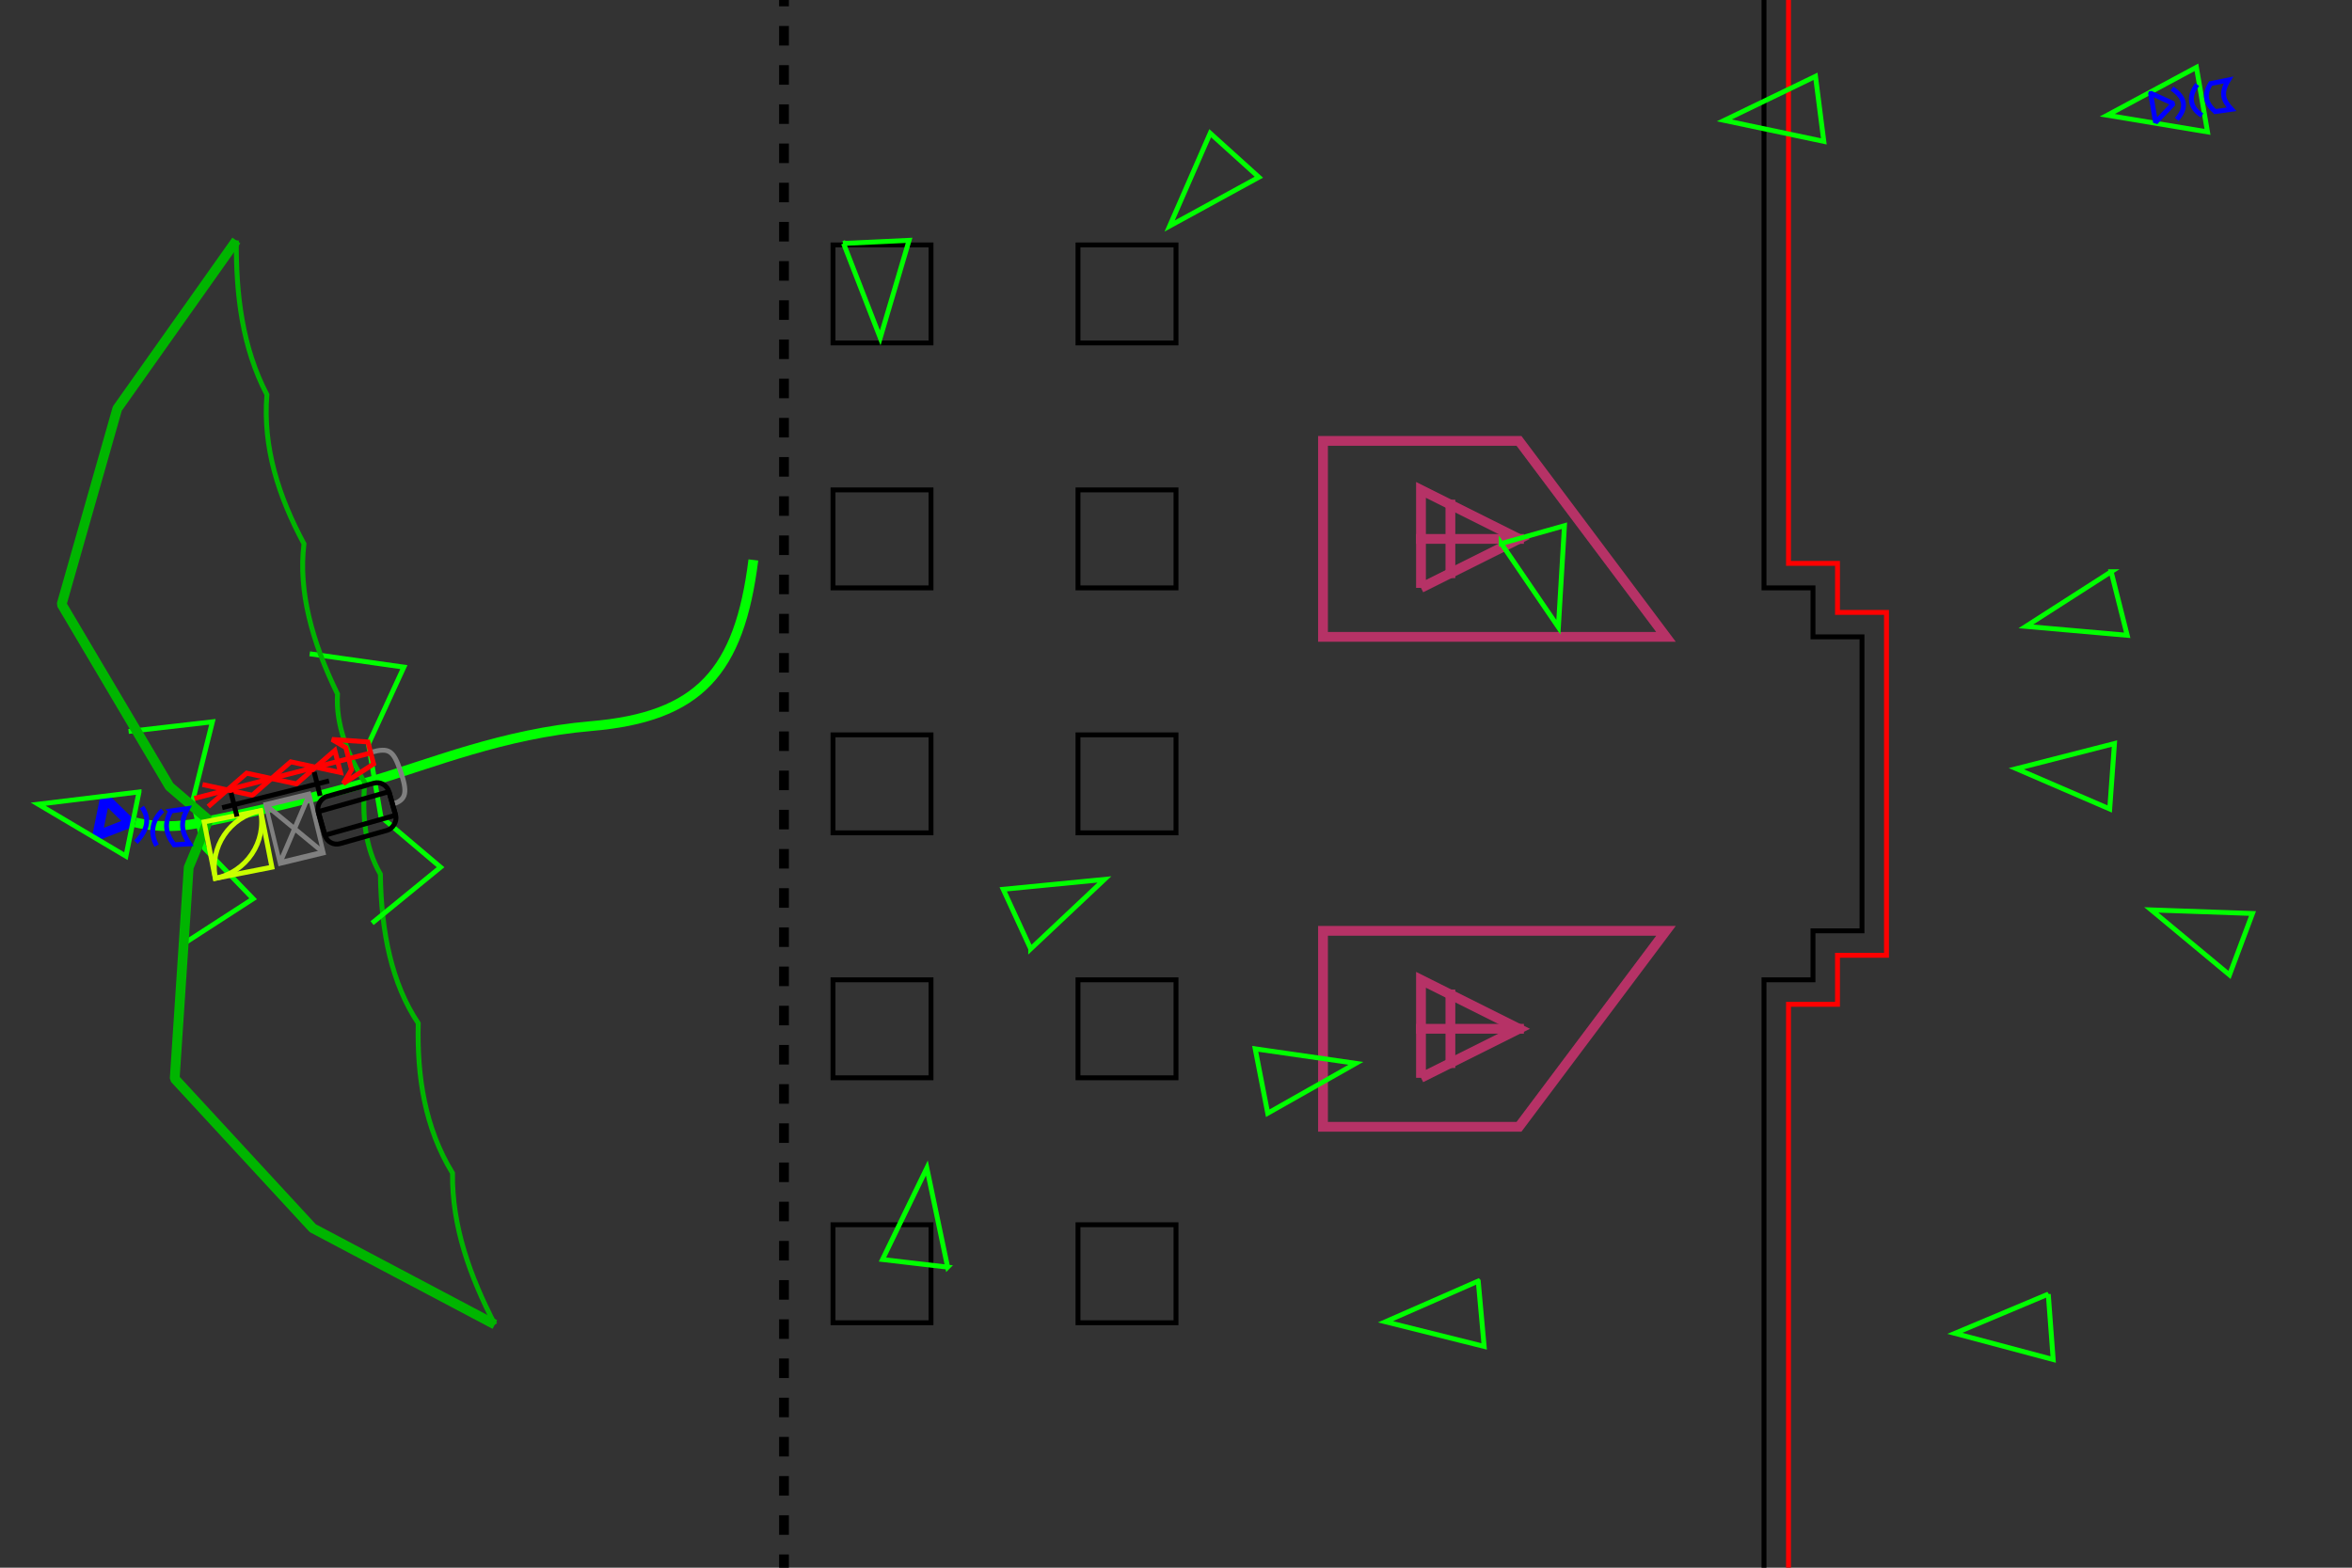 <?xml version="1.0" encoding="UTF-8" standalone="no"?>
<!-- Created with Inkscape (http://www.inkscape.org/) -->

<svg
   xmlns:dc="http://purl.org/dc/elements/1.1/"
   xmlns:cc="http://creativecommons.org/ns#"
   xmlns:rdf="http://www.w3.org/1999/02/22-rdf-syntax-ns#"
   xmlns:svg="http://www.w3.org/2000/svg"
   xmlns="http://www.w3.org/2000/svg"
   xmlns:sodipodi="http://sodipodi.sourceforge.net/DTD/sodipodi-0.dtd"
   xmlns:inkscape="http://www.inkscape.org/namespaces/inkscape"
   width="480"
   height="320"
   id="svg2"
   version="1.1"
   inkscape:version="0.47 r22583"
   sodipodi:docname="itnas147.svg"
   inkscape:export-xdpi="90"
   inkscape:export-ydpi="90"
   inkscape:export-filename="itnas147.png">
  <rect width="100%" height="100%" fill="#333333" stroke="none"/>
  <defs
     id="defs4" />
  <sodipodi:namedview
     id="base"
     pagecolor="#ffffff"
     bordercolor="#666666"
     borderopacity="1.0"
     inkscape:pageopacity="1"
     inkscape:pageshadow="2"
     inkscape:zoom="1"
     inkscape:cx="220.14283"
     inkscape:cy="148.16395"
     inkscape:document-units="px"
     inkscape:current-layer="layer1"
     showgrid="false"
     inkscape:snap-nodes="true"
     inkscape:snap-global="false"
     inkscape:snap-grids="true"
     showguides="true"
     inkscape:window-width="1280"
     inkscape:window-height="998"
     inkscape:window-x="-4"
     inkscape:window-y="-4"
     inkscape:window-maximized="1">
    <inkscape:grid
       empspacing="5"
       visible="true"
       enabled="true"
       snapvisiblegridlinesonly="true"
       type="xygrid"
       id="grid2816" />
  </sodipodi:namedview>
  <g
     inkscape:label="Layer 1"
     inkscape:groupmode="layer"
     id="layer1"
     transform="translate(0,0)">
    <path
       style="color:#000000;fill:none;stroke:#b63266;stroke-width:2;stroke-linecap:butt;stroke-linejoin:miter;stroke-miterlimit:4;stroke-dashoffset:0;stroke-opacity:1;marker:none;visibility:visible;display:inline;overflow:visible;enable-background:accumulate"
       d="m -230,270 40,0 0,70 -40,-30 0,-40 z"
       id="rect2990"
       sodipodi:nodetypes="ccccc"
       transform="matrix(0,-1,1,0,0,0)" />
    <g
       style="color:#000000;fill:none;stroke:#b63266;stroke-width:2;stroke-linecap:square;stroke-linejoin:miter;stroke-miterlimit:4;stroke-opacity:1;stroke-dasharray:none;stroke-dashoffset:0;marker:none;visibility:visible;display:inline;overflow:visible;enable-background:accumulate"
       transform="matrix(0,-1,1,0,-870.5,764)"
       id="g2992">
      <path
         sodipodi:nodetypes="cccc"
         id="path2994"
         d="m 544,1160.5 20,0 -10,20 -10,-20 z"
         style="color:#000000;fill:none;stroke:#b63266;stroke-width:2;stroke-linecap:square;stroke-linejoin:miter;stroke-miterlimit:4;stroke-opacity:1;stroke-dasharray:none;stroke-dashoffset:0;marker:none;visibility:visible;display:inline;overflow:visible;enable-background:accumulate" />
      <path
         style="color:#000000;fill:none;stroke:#b63266;stroke-width:2;stroke-linecap:butt;stroke-linejoin:miter;stroke-miterlimit:4;stroke-opacity:1;stroke-dasharray:none;stroke-dashoffset:0;marker:none;visibility:visible;display:inline;overflow:visible;enable-background:accumulate"
         d="m 554,1160.5 0,20"
         id="path2996" />
      <path
         style="color:#000000;fill:none;stroke:#b63266;stroke-width:2;stroke-linecap:butt;stroke-linejoin:miter;stroke-miterlimit:4;stroke-opacity:1;stroke-dasharray:none;stroke-dashoffset:0;marker:none;visibility:visible;display:inline;overflow:visible;enable-background:accumulate"
         d="m 561,1166.5 -14,0"
         id="path2998" />
    </g>
    <path
       style="color:#000000;fill:none;stroke:#b63266;stroke-width:2;stroke-linecap:butt;stroke-linejoin:miter;stroke-miterlimit:4;stroke-dashoffset:0;stroke-opacity:1;marker:none;visibility:visible;display:inline;overflow:visible;enable-background:accumulate"
       d="m -130,270 40,0 0,40 -40,30 0,-70 z"
       id="rect2928"
       sodipodi:nodetypes="ccccc"
       transform="matrix(0,-1,1,0,0,0)" />
    <g
       id="g5632"
       transform="matrix(0,-1,1,0,-870.5,664)"
       style="color:#000000;fill:none;stroke:#b63266;stroke-width:2;stroke-linecap:square;stroke-linejoin:miter;stroke-miterlimit:4;stroke-opacity:1;stroke-dasharray:none;stroke-dashoffset:0;marker:none;visibility:visible;display:inline;overflow:visible;enable-background:accumulate">
      <path
         style="color:#000000;fill:none;stroke:#b63266;stroke-width:2;stroke-linecap:square;stroke-linejoin:miter;stroke-miterlimit:4;stroke-opacity:1;stroke-dasharray:none;stroke-dashoffset:0;marker:none;visibility:visible;display:inline;overflow:visible;enable-background:accumulate"
         d="m 544,1160.5 20,0 -10,20 -10,-20 z"
         id="path5582"
         sodipodi:nodetypes="cccc" />
      <path
         id="path5586"
         d="m 554,1160.5 0,20"
         style="color:#000000;fill:none;stroke:#b63266;stroke-width:2;stroke-linecap:butt;stroke-linejoin:miter;stroke-miterlimit:4;stroke-opacity:1;stroke-dasharray:none;stroke-dashoffset:0;marker:none;visibility:visible;display:inline;overflow:visible;enable-background:accumulate" />
      <path
         id="path5588"
         d="m 561,1166.5 -14,0"
         style="color:#000000;fill:none;stroke:#b63266;stroke-width:2;stroke-linecap:butt;stroke-linejoin:miter;stroke-miterlimit:4;stroke-opacity:1;stroke-dasharray:none;stroke-dashoffset:0;marker:none;visibility:visible;display:inline;overflow:visible;enable-background:accumulate" />
    </g>
    <path
       style="fill:none;stroke:#00ff00;stroke-width:2;stroke-linecap:butt;stroke-linejoin:miter;stroke-miterlimit:4;stroke-opacity:1;stroke-dasharray:none;marker-start:none;marker-mid:none;marker-end:none;display:inline"
       d="m 27.621,167.87 c 4.479,1.101 9.197,0.867 12.589,0.195 13.226,-2.622 24.986,-5.5 35.972,-8.711 11.475,-3.359 26.61,-9.632 44.426,-11.136 22.134,-1.868 30.272,-11.142 33.14,-33.919"
       id="path2826-1-1-1"
       sodipodi:nodetypes="cssss" />
    <g
       transform="matrix(0.279,0.41,-0.417,0.283,174.741,-263.21)"
       id="g2952-7"
       inkscape:transform-center-x="8.9341933"
       inkscape:transform-center-y="0.22970771"
       style="stroke-width:2;stroke-miterlimit:4;stroke-dasharray:none;display:inline">
      <path
         sodipodi:nodetypes="cccc"
         id="rect10452-0-1-9"
         d="m 537.324,727.192 c 0,0 11.04,11.158 11.04,11.158 l 3.219,-13.989 -14.258,2.831 z"
         style="fill:none;stroke:#0000ff;stroke-width:4;stroke-linecap:butt;stroke-linejoin:bevel;stroke-miterlimit:4;stroke-opacity:1;stroke-dasharray:none" />
      <path
         sodipodi:nodetypes="cccc"
         d="m 543.141,714.401 c 0,0 -19.127,36.554 -19.127,36.554 l 37.977,-17.534 c 0,0 -18.849,-19.02 -18.849,-19.02 z"
         style="fill:none;stroke:#00ff00;stroke-width:2;stroke-linecap:butt;stroke-linejoin:miter;stroke-miterlimit:4;stroke-opacity:1;stroke-dasharray:none"
         id="path10399-9-4-1" />
    </g>
    <path
       style="fill:none;stroke:#00b500;stroke-width:1;stroke-linecap:butt;stroke-linejoin:miter;stroke-miterlimit:4;stroke-opacity:1;stroke-dasharray:none"
       d="m 74.461,159.528 c -0.604,7.001 0.014,13.488 3.169,18.911 0.16,11.955 2.348,22.389 7.726,30.43 -0.262,10.936 1.352,21.338 6.995,30.594 -0.126,10.856 3.548,21.009 8.641,30.9"
       id="path7318" />
    <path
       sodipodi:nodetypes="cccccc"
       d="m 75.935,188.433 13.975,-11.415 c 0,0 -12.178,-10.305 -12.178,-10.305 0,0 -2.543,-14.828 -2.543,-14.828 0,0 7.234,-15.71 7.234,-15.71 0,0 -19.216,-2.722 -19.216,-2.722"
       style="fill:none;stroke:#00ff00;stroke-width:1;stroke-linecap:butt;stroke-linejoin:miter;stroke-miterlimit:2;stroke-opacity:1;stroke-dasharray:none"
       id="path10436-7-5"
       inkscape:transform-center-x="-3.1891694"
       inkscape:transform-center-y="1.2592582" />
    <path
       sodipodi:nodetypes="cccccc"
       d="m 37.912,192.353 13.747,-8.893 -9.971,-10.331 -2.364,-9.626 c 0,0 4.025,-16.166 4.025,-16.166 l -17.102,1.966"
       style="fill:none;stroke:#00ff00;stroke-width:1;stroke-linecap:butt;stroke-linejoin:miter;stroke-miterlimit:2;stroke-opacity:1;stroke-dasharray:none"
       id="path10402-6-4"
       inkscape:transform-center-x="-4.8088435"
       inkscape:transform-center-y="0.041877863" />
    <path
       style="fill:none;stroke:#808080;stroke-width:1;stroke-linecap:butt;stroke-linejoin:miter;stroke-miterlimit:4;stroke-opacity:1;stroke-dasharray:none;display:inline"
       d="m 75.708,153.573 c 3.711,-1.056 4.578,-0.386 6.013,3.806 1.473,4.302 1.292,5.842 -1.568,6.767"
       id="path3646-7"
       sodipodi:nodetypes="csc"
       inkscape:transform-center-x="1.0172863"
       inkscape:transform-center-y="-6.910579" />
    <path
       id="path3469"
       style="color:#000000;fill:none;stroke:#00b500;stroke-width:2;stroke-linecap:butt;stroke-linejoin:bevel;stroke-miterlimit:4;stroke-opacity:1;stroke-dasharray:none;stroke-dashoffset:0;marker:none;visibility:visible;display:inline;overflow:visible;enable-background:accumulate"
       d="m 42.57,167.29 -4.059,9.772 -2.857,43.118 28.17,30.518 37.167,19.665"
       sodipodi:nodetypes="ccccc" />
    <path
       sodipodi:nodetypes="ccccc"
       d="M 42.623,167.425 34.59,160.537 12.579,123.351 23.941,83.404 48.23,49.08"
       style="color:#000000;fill:none;stroke:#00b500;stroke-width:2;stroke-linecap:butt;stroke-linejoin:bevel;stroke-miterlimit:4;stroke-opacity:1;stroke-dasharray:none;stroke-dashoffset:0;marker:none;visibility:visible;display:inline;overflow:visible;enable-background:accumulate"
       id="path5339" />
    <g
       id="g2884-4-1"
       transform="matrix(-0.235,-0.441,0.441,-0.235,-303.744,484.117)"
       style="stroke-width:2;stroke-miterlimit:4;stroke-dasharray:none;display:inline">
      <path
         style="fill:none;stroke:#0000ff;stroke-width:2;stroke-linecap:butt;stroke-linejoin:miter;stroke-miterlimit:4;stroke-opacity:1;stroke-dasharray:none"
         d="m 250.939,888.138 c -4.911,0.597 -9.075,-1.296 -11.523,-8.917"
         id="rect10452-1-5-2"
         sodipodi:nodetypes="cc" />
      <path
         style="fill:none;stroke:#0000ff;stroke-width:2;stroke-linecap:butt;stroke-linejoin:miter;stroke-miterlimit:4;stroke-opacity:1;stroke-dasharray:none"
         d="m 245.747,894.988 c -1.483,-5.708 -5.774,-9.052 -11.523,-8.917"
         id="rect10452-1-4-5-3"
         sodipodi:nodetypes="cc" />
      <path
         sodipodi:nodetypes="ccccc"
         d="m 243.981,897.792 -2.367,6.51 c -3.717,-5.566 -7.205,-6.583 -13.055,-6.1 l 2.59,-5.7 c 5.956,-0.977 9.649,0.619 12.831,5.29 l 1e-5,-1e-5 z"
         style="fill:none;stroke:#0000ff;stroke-width:2;stroke-linecap:butt;stroke-linejoin:miter;stroke-miterlimit:4;stroke-opacity:1;stroke-dasharray:none"
         id="rect10452-1-8-1-3" />
    </g>
    <g
       id="g10748-5-1"
       style="stroke-width:2.128;stroke-miterlimit:4;stroke-dasharray:none;display:inline"
       transform="matrix(-0.461,0.091,-0.091,-0.461,219.351,509.808)">
      <path
         sodipodi:end="1.5707963"
         sodipodi:start="0"
         transform="matrix(0.985,0,0,1.01,13.005,726.756)"
         d="M 220.25,35.25 C 220.25,48.919 208.889,60 194.875,60 l 0,-24.75 z"
         sodipodi:ry="24.75"
         sodipodi:rx="25.375"
         sodipodi:cy="35.25"
         sodipodi:cx="194.875"
         id="path10724-4-7"
         style="fill:none;stroke:#c9ff00;stroke-width:2.133;stroke-linecap:butt;stroke-linejoin:miter;stroke-miterlimit:4;stroke-opacity:1;stroke-dasharray:none;stroke-dashoffset:0;marker:none;visibility:visible;display:inline;overflow:visible;enable-background:accumulate"
         sodipodi:type="arc" />
      <path
         sodipodi:end="1.5707963"
         sodipodi:start="0"
         transform="matrix(-0.985,0,0,-1.01,421.995,822.968)"
         d="M 220.25,35.25 C 220.25,48.919 208.889,60 194.875,60 l 0,-24.75 z"
         sodipodi:ry="24.75"
         sodipodi:rx="25.375"
         sodipodi:cy="35.25"
         sodipodi:cx="194.875"
         id="path10724-1-3-4"
         style="fill:none;stroke:#c9ff00;stroke-width:2.133;stroke-linecap:butt;stroke-linejoin:miter;stroke-miterlimit:4;stroke-opacity:1;stroke-dasharray:none;stroke-dashoffset:0;marker:none;visibility:visible;display:inline;overflow:visible;enable-background:accumulate"
         sodipodi:type="arc" />
    </g>
    <g
       id="g10703-1"
       transform="matrix(0.289,1.186,-0.888,0.215,764.047,-57.797)"
       style="stroke:#808080;stroke-width:0.947;stroke-miterlimit:4;stroke-opacity:1;stroke-dasharray:none;display:inline">
      <rect
         transform="translate(0,732.362)"
         y="70"
         x="40"
         height="10"
         width="10"
         id="rect10695-6"
         style="fill:none;stroke:#808080;stroke-width:0.947;stroke-linecap:butt;stroke-linejoin:miter;stroke-miterlimit:4;stroke-opacity:1;stroke-dasharray:none;stroke-dashoffset:0;marker:none;visibility:visible;display:inline;overflow:visible;enable-background:accumulate" />
      <path
         sodipodi:nodetypes="cc"
         transform="translate(0,732.362)"
         id="path10699-8"
         d="M 40,70 50,80"
         style="fill:none;stroke:#808080;stroke-width:0.947;stroke-linecap:butt;stroke-linejoin:miter;stroke-miterlimit:4;stroke-opacity:1;stroke-dasharray:none" />
      <path
         sodipodi:nodetypes="cc"
         transform="translate(0,732.362)"
         id="path10701-5"
         d="M 50,70 40,80"
         style="fill:none;stroke:#808080;stroke-width:0.947;stroke-linecap:butt;stroke-linejoin:miter;stroke-miterlimit:4;stroke-opacity:1;stroke-dasharray:none" />
    </g>
    <path
       id="path5337"
       d="M 74.584,159.956 C 70.885,153.982 68.509,147.914 68.877,141.651 63.623,130.911 60.866,120.613 62.035,111.01 56.865,101.37 53.61,91.359 54.467,80.553 49.454,70.923 48.15,60.204 48.23,49.08"
       style="fill:none;stroke:#00b500;stroke-width:1;stroke-linecap:butt;stroke-linejoin:miter;stroke-miterlimit:4;stroke-opacity:1;stroke-dasharray:none" />
    <g
       id="g10654-4-4-0"
       style="stroke-width:2;stroke-miterlimit:4;stroke-dasharray:none;display:inline"
       transform="matrix(0.136,0.481,-0.481,0.136,512.088,-103.601)">
      <rect
         transform="translate(0,732.362)"
         y="245"
         x="275"
         height="30"
         width="10"
         id="rect10650-0-1-9"
         style="fill:none;stroke:#000000;stroke-width:2;stroke-linecap:butt;stroke-linejoin:bevel;stroke-miterlimit:4;stroke-opacity:1;stroke-dasharray:none;stroke-dashoffset:0;marker:none;visibility:visible;display:inline;overflow:visible;enable-background:accumulate" />
      <rect
         ry="5"
         transform="translate(0,732.362)"
         y="245"
         x="270"
         height="30"
         width="20"
         id="rect10652-9-1-4"
         style="fill:none;stroke:#000000;stroke-width:2;stroke-linecap:butt;stroke-linejoin:miter;stroke-miterlimit:4;stroke-opacity:1;stroke-dasharray:none;stroke-dashoffset:0;marker:none;visibility:visible;display:inline;overflow:visible;enable-background:accumulate" />
    </g>
    <g
       id="g10690-4-3"
       transform="matrix(0.45,-0.116,0.116,0.45,-101.313,-197.737)"
       style="stroke:#ff0101;stroke-width:2.152;stroke-miterlimit:4;stroke-opacity:1;stroke-dasharray:none;display:inline">
      <path
         sodipodi:nodetypes="cc"
         id="path10669-8-8"
         d="m 100,827.362 80,0"
         style="fill:none;stroke:#ff0101;stroke-width:2.152;stroke-linecap:butt;stroke-linejoin:miter;stroke-miterlimit:4;stroke-opacity:1;stroke-dasharray:none" />
      <path
         sodipodi:nodetypes="cccccccc"
         transform="translate(0,732.362)"
         id="path10673-8-7"
         d="m 105,100 20,-10 20,10 20,-10 0,10 -20,-10 -20,10 -20,-10"
         style="fill:none;stroke:#ff0101;stroke-width:2.152;stroke-linecap:butt;stroke-linejoin:miter;stroke-miterlimit:4;stroke-opacity:1;stroke-dasharray:none" />
      <path
         sodipodi:nodetypes="ccccccc"
         id="rect10675-2-4"
         d="m 165,817.362 15,5 0,10 -15,5 5,-5 0,-10 -5,-5 z"
         style="fill:none;stroke:#ff0101;stroke-width:2.152;stroke-linecap:butt;stroke-linejoin:miter;stroke-miterlimit:4;stroke-opacity:1;stroke-dasharray:none;stroke-dashoffset:0;marker:none;visibility:visible;display:inline;overflow:visible;enable-background:accumulate" />
    </g>
    <g
       transform="matrix(0.44,-0.237,0.237,0.44,-171.437,-194.961)"
       id="g10714-7"
       style="stroke-width:2;stroke-miterlimit:4;stroke-dasharray:none;display:inline">
      <g
         id="g10719-6"
         transform="matrix(0.246,-0.969,0.969,0.246,-762.871,743.941)"
         style="stroke-width:2;stroke-miterlimit:4;stroke-dasharray:none">
        <path
           style="fill:none;stroke:#000000;stroke-width:2;stroke-linecap:butt;stroke-linejoin:miter;stroke-miterlimit:4;stroke-opacity:1;stroke-dasharray:none"
           d="m 105,802.362 0,45"
           id="path10708-1"
           sodipodi:nodetypes="cc" />
        <path
           style="fill:none;stroke:#000000;stroke-width:2;stroke-linecap:butt;stroke-linejoin:miter;stroke-miterlimit:4;stroke-opacity:1;stroke-dasharray:none"
           d="m 100,842.362 10,0"
           id="path10710-8" />
        <path
           style="fill:none;stroke:#000000;stroke-width:2;stroke-linecap:butt;stroke-linejoin:miter;stroke-miterlimit:4;stroke-opacity:1;stroke-dasharray:none"
           d="m 100,807.362 10,0"
           id="path10712-9"
           sodipodi:nodetypes="cc" />
      </g>
    </g>
    <g
       transform="matrix(0.257,0.429,-0.429,0.257,586.156,-216.361)"
       id="g3488">
      <path
         sodipodi:nodetypes="cc"
         id="path3785"
         d="m 692.343,292.374 26.126,-55.013"
         style="fill:none;stroke:#000000;stroke-width:2px;stroke-linecap:butt;stroke-linejoin:miter;stroke-opacity:1" />
      <path
         sodipodi:nodetypes="cc"
         id="path3787"
         d="m 658.67,336.443 33.625,-43.628"
         style="fill:none;stroke:#000000;stroke-width:2px;stroke-linecap:butt;stroke-linejoin:miter;stroke-opacity:1" />
      <path
         sodipodi:nodetypes="cc"
         id="path3789"
         d="m 617.02,412.811 40.988,-76"
         style="fill:none;stroke:#000000;stroke-width:2px;stroke-linecap:butt;stroke-linejoin:miter;stroke-opacity:1" />
      <path
         id="path3791"
         d="m 580.527,477.601 36.4,-64.557"
         style="fill:none;stroke:#000000;stroke-width:2px;stroke-linecap:butt;stroke-linejoin:miter;stroke-opacity:1" />
      <path
         id="path3793"
         d="m 562.452,495.339 18.065,-17.44"
         style="fill:none;stroke:#000000;stroke-width:2px;stroke-linecap:butt;stroke-linejoin:miter;stroke-opacity:1" />
      <path
         id="path3829"
         d="M 572.666,472.108 554.653,444.143"
         style="fill:none;stroke:#000000;stroke-width:2px;stroke-linecap:butt;stroke-linejoin:miter;stroke-opacity:1" />
      <path
         id="path3831"
         d="m 532.501,473.162 21.567,-28.991"
         style="fill:none;stroke:#000000;stroke-width:2px;stroke-linecap:butt;stroke-linejoin:miter;stroke-opacity:1" />
      <path
         id="path3833"
         d="m 558.893,398.019 33.127,-26.208"
         style="fill:none;stroke:#000000;stroke-width:2px;stroke-linecap:butt;stroke-linejoin:miter;stroke-opacity:1" />
      <path
         id="path3835"
         d="M 604.136,404.968 592.211,372.03"
         style="fill:none;stroke:#000000;stroke-width:2px;stroke-linecap:butt;stroke-linejoin:miter;stroke-opacity:1" />
      <path
         id="path3837"
         d="m 629.699,420.946 31.725,-3.28"
         style="fill:none;stroke:#000000;stroke-width:2px;stroke-linecap:butt;stroke-linejoin:miter;stroke-opacity:1" />
      <path
         id="path3839"
         d="m 658.161,456.219 3.155,-38.114"
         style="fill:none;stroke:#000000;stroke-width:2px;stroke-linecap:butt;stroke-linejoin:miter;stroke-opacity:1" />
      <path
         id="path3841"
         d="m 611.826,513.997 6.364,-31.82"
         style="fill:none;stroke:#000000;stroke-width:2px;stroke-linecap:butt;stroke-linejoin:miter;stroke-opacity:1" />
      <path
         id="path3844"
         d="m 589.068,481.85 28.985,0.317"
         style="fill:none;stroke:#000000;stroke-width:2px;stroke-linecap:butt;stroke-linejoin:miter;stroke-opacity:1" />
    </g>
    <path
       id="path3720"
       d="m 160,-18.704 0,360.624"
       style="fill:none;stroke:#000000;stroke-width:2;stroke-linecap:butt;stroke-linejoin:miter;stroke-miterlimit:4;stroke-opacity:1;stroke-dasharray:4, 4;stroke-dashoffset:0" />
    <path
       style="color:#000000;fill:none;stroke:#000000;stroke-width:1;stroke-linecap:butt;stroke-linejoin:miter;stroke-miterlimit:4;stroke-opacity:1;stroke-dasharray:none;stroke-dashoffset:0;marker:none;visibility:visible;display:inline;overflow:visible;enable-background:accumulate"
       d="M -29.594 -20 L -29.594 340 L 360 340 L 360 200 L 370 200 L 370 190 L 380 190 L 380 130 L 370 130 L 370 120 L 360 120 L 360 -20 L -29.594 -20 z "
       id="rect3728" />
    <rect
       style="color:#000000;fill:none;stroke:#000000;stroke-width:1;stroke-linecap:butt;stroke-linejoin:miter;stroke-miterlimit:4;stroke-opacity:1;stroke-dasharray:none;stroke-dashoffset:0;marker:none;visibility:visible;display:inline;overflow:visible;enable-background:accumulate"
       id="rect2894"
       width="20"
       height="20"
       x="170"
       y="100" />
    <rect
       y="150"
       x="170"
       height="20"
       width="20"
       id="rect2900"
       style="color:#000000;fill:none;stroke:#000000;stroke-width:1;stroke-linecap:butt;stroke-linejoin:miter;stroke-miterlimit:4;stroke-opacity:1;stroke-dasharray:none;stroke-dashoffset:0;marker:none;visibility:visible;display:inline;overflow:visible;enable-background:accumulate" />
    <rect
       y="150"
       x="220"
       height="20"
       width="20"
       id="rect2906"
       style="color:#000000;fill:none;stroke:#000000;stroke-width:1;stroke-linecap:butt;stroke-linejoin:miter;stroke-miterlimit:4;stroke-opacity:1;stroke-dasharray:none;stroke-dashoffset:0;marker:none;visibility:visible;display:inline;overflow:visible;enable-background:accumulate" />
    <rect
       y="50"
       x="170"
       height="20"
       width="20"
       id="rect2908"
       style="color:#000000;fill:none;stroke:#000000;stroke-width:1;stroke-linecap:butt;stroke-linejoin:miter;stroke-miterlimit:4;stroke-opacity:1;stroke-dasharray:none;stroke-dashoffset:0;marker:none;visibility:visible;display:inline;overflow:visible;enable-background:accumulate" />
    <rect
       y="50"
       x="220"
       height="20"
       width="20"
       id="rect2912"
       style="color:#000000;fill:none;stroke:#000000;stroke-width:1;stroke-linecap:butt;stroke-linejoin:miter;stroke-miterlimit:4;stroke-opacity:1;stroke-dasharray:none;stroke-dashoffset:0;marker:none;visibility:visible;display:inline;overflow:visible;enable-background:accumulate" />
    <rect
       y="200"
       x="170"
       height="20"
       width="20"
       id="rect2914"
       style="color:#000000;fill:none;stroke:#000000;stroke-width:1;stroke-linecap:butt;stroke-linejoin:miter;stroke-miterlimit:4;stroke-opacity:1;stroke-dasharray:none;stroke-dashoffset:0;marker:none;visibility:visible;display:inline;overflow:visible;enable-background:accumulate" />
    <rect
       style="color:#000000;fill:none;stroke:#000000;stroke-width:1;stroke-linecap:butt;stroke-linejoin:miter;stroke-miterlimit:4;stroke-opacity:1;stroke-dasharray:none;stroke-dashoffset:0;marker:none;visibility:visible;display:inline;overflow:visible;enable-background:accumulate"
       id="rect2918"
       width="20"
       height="20"
       x="170"
       y="250" />
    <rect
       y="200"
       x="220"
       height="20"
       width="20"
       id="rect2922"
       style="color:#000000;fill:none;stroke:#000000;stroke-width:1;stroke-linecap:butt;stroke-linejoin:miter;stroke-miterlimit:4;stroke-opacity:1;stroke-dasharray:none;stroke-dashoffset:0;marker:none;visibility:visible;display:inline;overflow:visible;enable-background:accumulate" />
    <rect
       style="color:#000000;fill:none;stroke:#000000;stroke-width:1;stroke-linecap:butt;stroke-linejoin:miter;stroke-miterlimit:4;stroke-opacity:1;stroke-dasharray:none;stroke-dashoffset:0;marker:none;visibility:visible;display:inline;overflow:visible;enable-background:accumulate"
       id="rect2924"
       width="20"
       height="20"
       x="220"
       y="250" />
    <path
       style="color:#000000;fill:none;stroke:#ff0000;stroke-width:1;stroke-linecap:butt;stroke-linejoin:miter;stroke-miterlimit:4;stroke-opacity:1;stroke-dasharray:none;stroke-dashoffset:0;marker:none;visibility:visible;display:inline;overflow:visible;enable-background:accumulate"
       d="M -24.594 -20 L -24.594 340 L 365 340 L 365 205 L 375 205 L 375 195 L 385 195 L 385 125 L 375 125 L 375 115 L 365 115 L 365 -20 L -24.594 -20 z "
       id="rect2930" />
    <g
       id="g3722"
       transform="matrix(-0.492,0.086,-0.086,-0.492,623.134,412.924)">
      <path
         sodipodi:nodetypes="ccccc"
         d="m 207.303,847.579 c 0,0 39.248,-13.012 39.248,-13.012 l -39.168,-13.766 c 0,0 -0.08,26.777 -0.08,26.777 l 1e-5,0 z"
         style="fill:none;stroke:#00ff00;stroke-width:2;stroke-linecap:butt;stroke-linejoin:miter;stroke-miterlimit:4;stroke-opacity:1;stroke-dasharray:none"
         id="path10399-9-4-4" />
      <g
         id="g3716">
        <path
           sodipodi:nodetypes="cccc"
           id="rect10452-0-5-8"
           d="m 227.575,840.414 c 0,0 0.05,-12.144 0.05,-12.144 l -8.515,6.316 8.465,5.828 z"
           style="fill:none;stroke:#0000ff;stroke-width:2;stroke-linecap:butt;stroke-linejoin:bevel;stroke-miterlimit:4;stroke-opacity:1;stroke-dasharray:none" />
        <path
           style="fill:none;stroke:#0000ff;stroke-width:2;stroke-linecap:butt;stroke-linejoin:miter;stroke-miterlimit:4;stroke-opacity:1;stroke-dasharray:none"
           d="m 218.634,840.767 c -4.85,-4.723 -4.745,-8.821 0.25,-12.793"
           id="rect10452-1-7-5-8"
           sodipodi:nodetypes="cc" />
        <path
           style="fill:none;stroke:#0000ff;stroke-width:2;stroke-linecap:butt;stroke-linejoin:miter;stroke-miterlimit:4;stroke-opacity:1;stroke-dasharray:none"
           d="m 208.18,840.599 c 4.531,-4.053 4.647,-8.829 0.25,-12.793"
           id="rect10452-1-4-4-1-2"
           sodipodi:nodetypes="cc" />
        <path
           sodipodi:nodetypes="ccccc"
           d="m 202.785,840.024 -7.479,0.2 c 4.073,-4.617 3.681,-7.635 0.831,-12.014 l 6.757,0.226 c 3.388,4.307 3.282,7.665 -0.109,11.588 z"
           style="fill:none;stroke:#0000ff;stroke-width:2;stroke-linecap:butt;stroke-linejoin:miter;stroke-miterlimit:4;stroke-opacity:1;stroke-dasharray:none"
           id="rect10452-1-8-0-7-4" />
      </g>
    </g>
    <path
       id="path3800"
       style="fill:none;stroke:#00ff00;stroke-width:1;stroke-linecap:butt;stroke-linejoin:miter;stroke-miterlimit:4;stroke-opacity:1;stroke-dasharray:none"
       d="m 370.511,15.578 c 0,0 -18.614,8.997 -18.614,8.997 l 20.312,4.284 c 0,0 -1.698,-13.281 -1.698,-13.281 l -10e-6,-2e-6 z"
       sodipodi:nodetypes="ccccc" />
    <path
       id="path3808"
       style="fill:none;stroke:#00ff00;stroke-width:1;stroke-linecap:butt;stroke-linejoin:miter;stroke-miterlimit:4;stroke-opacity:1;stroke-dasharray:none"
       d="m 172.156,49.692 c 0,0 7.486,19.271 7.486,19.271 l 5.887,-19.906 c 0,0 -13.374,0.635 -13.374,0.635 l -1e-5,7e-6 z"
       sodipodi:nodetypes="ccccc" />
    <path
       id="path3810"
       style="fill:none;stroke:#00ff00;stroke-width:1;stroke-linecap:butt;stroke-linejoin:miter;stroke-miterlimit:4;stroke-opacity:1;stroke-dasharray:none"
       d="m 418.017,264.157 c 0,0 -19.06,8.009 -19.06,8.009 l 20.059,5.342 c 0,0 -1,-13.351 -1,-13.351 l 0,-2e-5 z"
       sodipodi:nodetypes="ccccc" />
    <path
       id="path3812"
       style="fill:none;stroke:#00ff00;stroke-width:1;stroke-linecap:butt;stroke-linejoin:miter;stroke-miterlimit:4;stroke-opacity:1;stroke-dasharray:none"
       d="m 193.396,258.651 c 0,0 -4.243,-20.234 -4.243,-20.234 l -9.055,18.679 c 0,0 13.298,1.555 13.298,1.555 l 0,0 z"
       sodipodi:nodetypes="ccccc" />
    <path
       id="path3816"
       style="fill:none;stroke:#00ff00;stroke-width:1;stroke-linecap:butt;stroke-linejoin:miter;stroke-miterlimit:4;stroke-opacity:1;stroke-dasharray:none"
       d="m 210.346,193.683 c 0,0 15.051,-14.174 15.051,-14.174 l -20.66,2.017 c 0,0 5.609,12.157 5.609,12.157 l 10e-6,-1e-5 z"
       sodipodi:nodetypes="ccccc" />
    <path
       id="path3818"
       style="fill:none;stroke:#00ff00;stroke-width:1;stroke-linecap:butt;stroke-linejoin:miter;stroke-miterlimit:4;stroke-opacity:1;stroke-dasharray:none"
       d="m 258.718,227.234 c 0,0 17.993,-10.182 17.993,-10.182 l -20.546,-2.961 c 0,0 2.553,13.143 2.553,13.143 l 10e-6,-1e-5 z"
       sodipodi:nodetypes="ccccc" />
    <path
       id="path3820"
       style="fill:none;stroke:#00ff00;stroke-width:1;stroke-linecap:butt;stroke-linejoin:miter;stroke-miterlimit:4;stroke-opacity:1;stroke-dasharray:none"
       d="m 246.977,27.193 c 0,0 -8.278,18.945 -8.278,18.945 l 18.21,-9.966 c 0,0 -9.932,-8.979 -9.932,-8.979 l -1e-5,2e-6 z"
       sodipodi:nodetypes="ccccc" />
    <path
       id="path3822"
       style="fill:none;stroke:#00ff00;stroke-width:1;stroke-linecap:butt;stroke-linejoin:miter;stroke-miterlimit:4;stroke-opacity:1;stroke-dasharray:none"
       d="m 306.391,110.945 c 0,0 11.645,17.083 11.645,17.083 l 1.24,-20.721 c 0,0 -12.885,3.639 -12.885,3.639 l 0,1e-5 z"
       sodipodi:nodetypes="ccccc" />
    <path
       id="path3824"
       style="fill:none;stroke:#00ff00;stroke-width:1;stroke-linecap:butt;stroke-linejoin:miter;stroke-miterlimit:4;stroke-opacity:1;stroke-dasharray:none"
       d="m 301.68,261.499 c 0,0 -18.933,8.304 -18.933,8.304 l 20.14,5.031 c 0,0 -1.206,-13.334 -1.206,-13.334 l -1e-5,-1e-5 z"
       sodipodi:nodetypes="ccccc" />
    <rect
       style="color:#000000;fill:none;stroke:#000000;stroke-width:1;stroke-linecap:butt;stroke-linejoin:miter;stroke-miterlimit:4;stroke-opacity:1;stroke-dasharray:none;stroke-dashoffset:0;marker:none;visibility:visible;display:inline;overflow:visible;enable-background:accumulate"
       id="rect2904"
       width="20"
       height="20"
       x="220"
       y="100" />
    <path
       id="path4014"
       style="fill:none;stroke:#00ff00;stroke-width:1;stroke-linecap:butt;stroke-linejoin:miter;stroke-miterlimit:4;stroke-opacity:1;stroke-dasharray:none"
       d="m 459.696,186.462 c 0,0 -20.661,-0.729 -20.661,-0.729 L 455,199 c 0,0 4.696,-12.538 4.696,-12.538 l 0,-1e-5 z"
       sodipodi:nodetypes="ccccc" />
    <path
       id="path4016"
       style="fill:none;stroke:#00ff00;stroke-width:1;stroke-linecap:butt;stroke-linejoin:miter;stroke-miterlimit:4;stroke-opacity:1;stroke-dasharray:none"
       d="m 431.523,151.777 c 0,0 -20.028,5.128 -20.028,5.128 l 19.059,8.226 c 0,0 0.969,-13.354 0.969,-13.354 l -10e-6,-1e-5 z"
       sodipodi:nodetypes="ccccc" />
    <path
       sodipodi:nodetypes="ccccc"
       d="m 430.849,116.697 c 0,0 -17.404,11.16 -17.404,11.16 l 20.678,1.822 c 0,0 -3.275,-12.982 -3.275,-12.982 l -2e-5,-10e-6 z"
       style="fill:none;stroke:#00ff00;stroke-width:1;stroke-linecap:butt;stroke-linejoin:miter;stroke-miterlimit:4;stroke-opacity:1;stroke-dasharray:none"
       id="path4012" />
  </g>
</svg>
